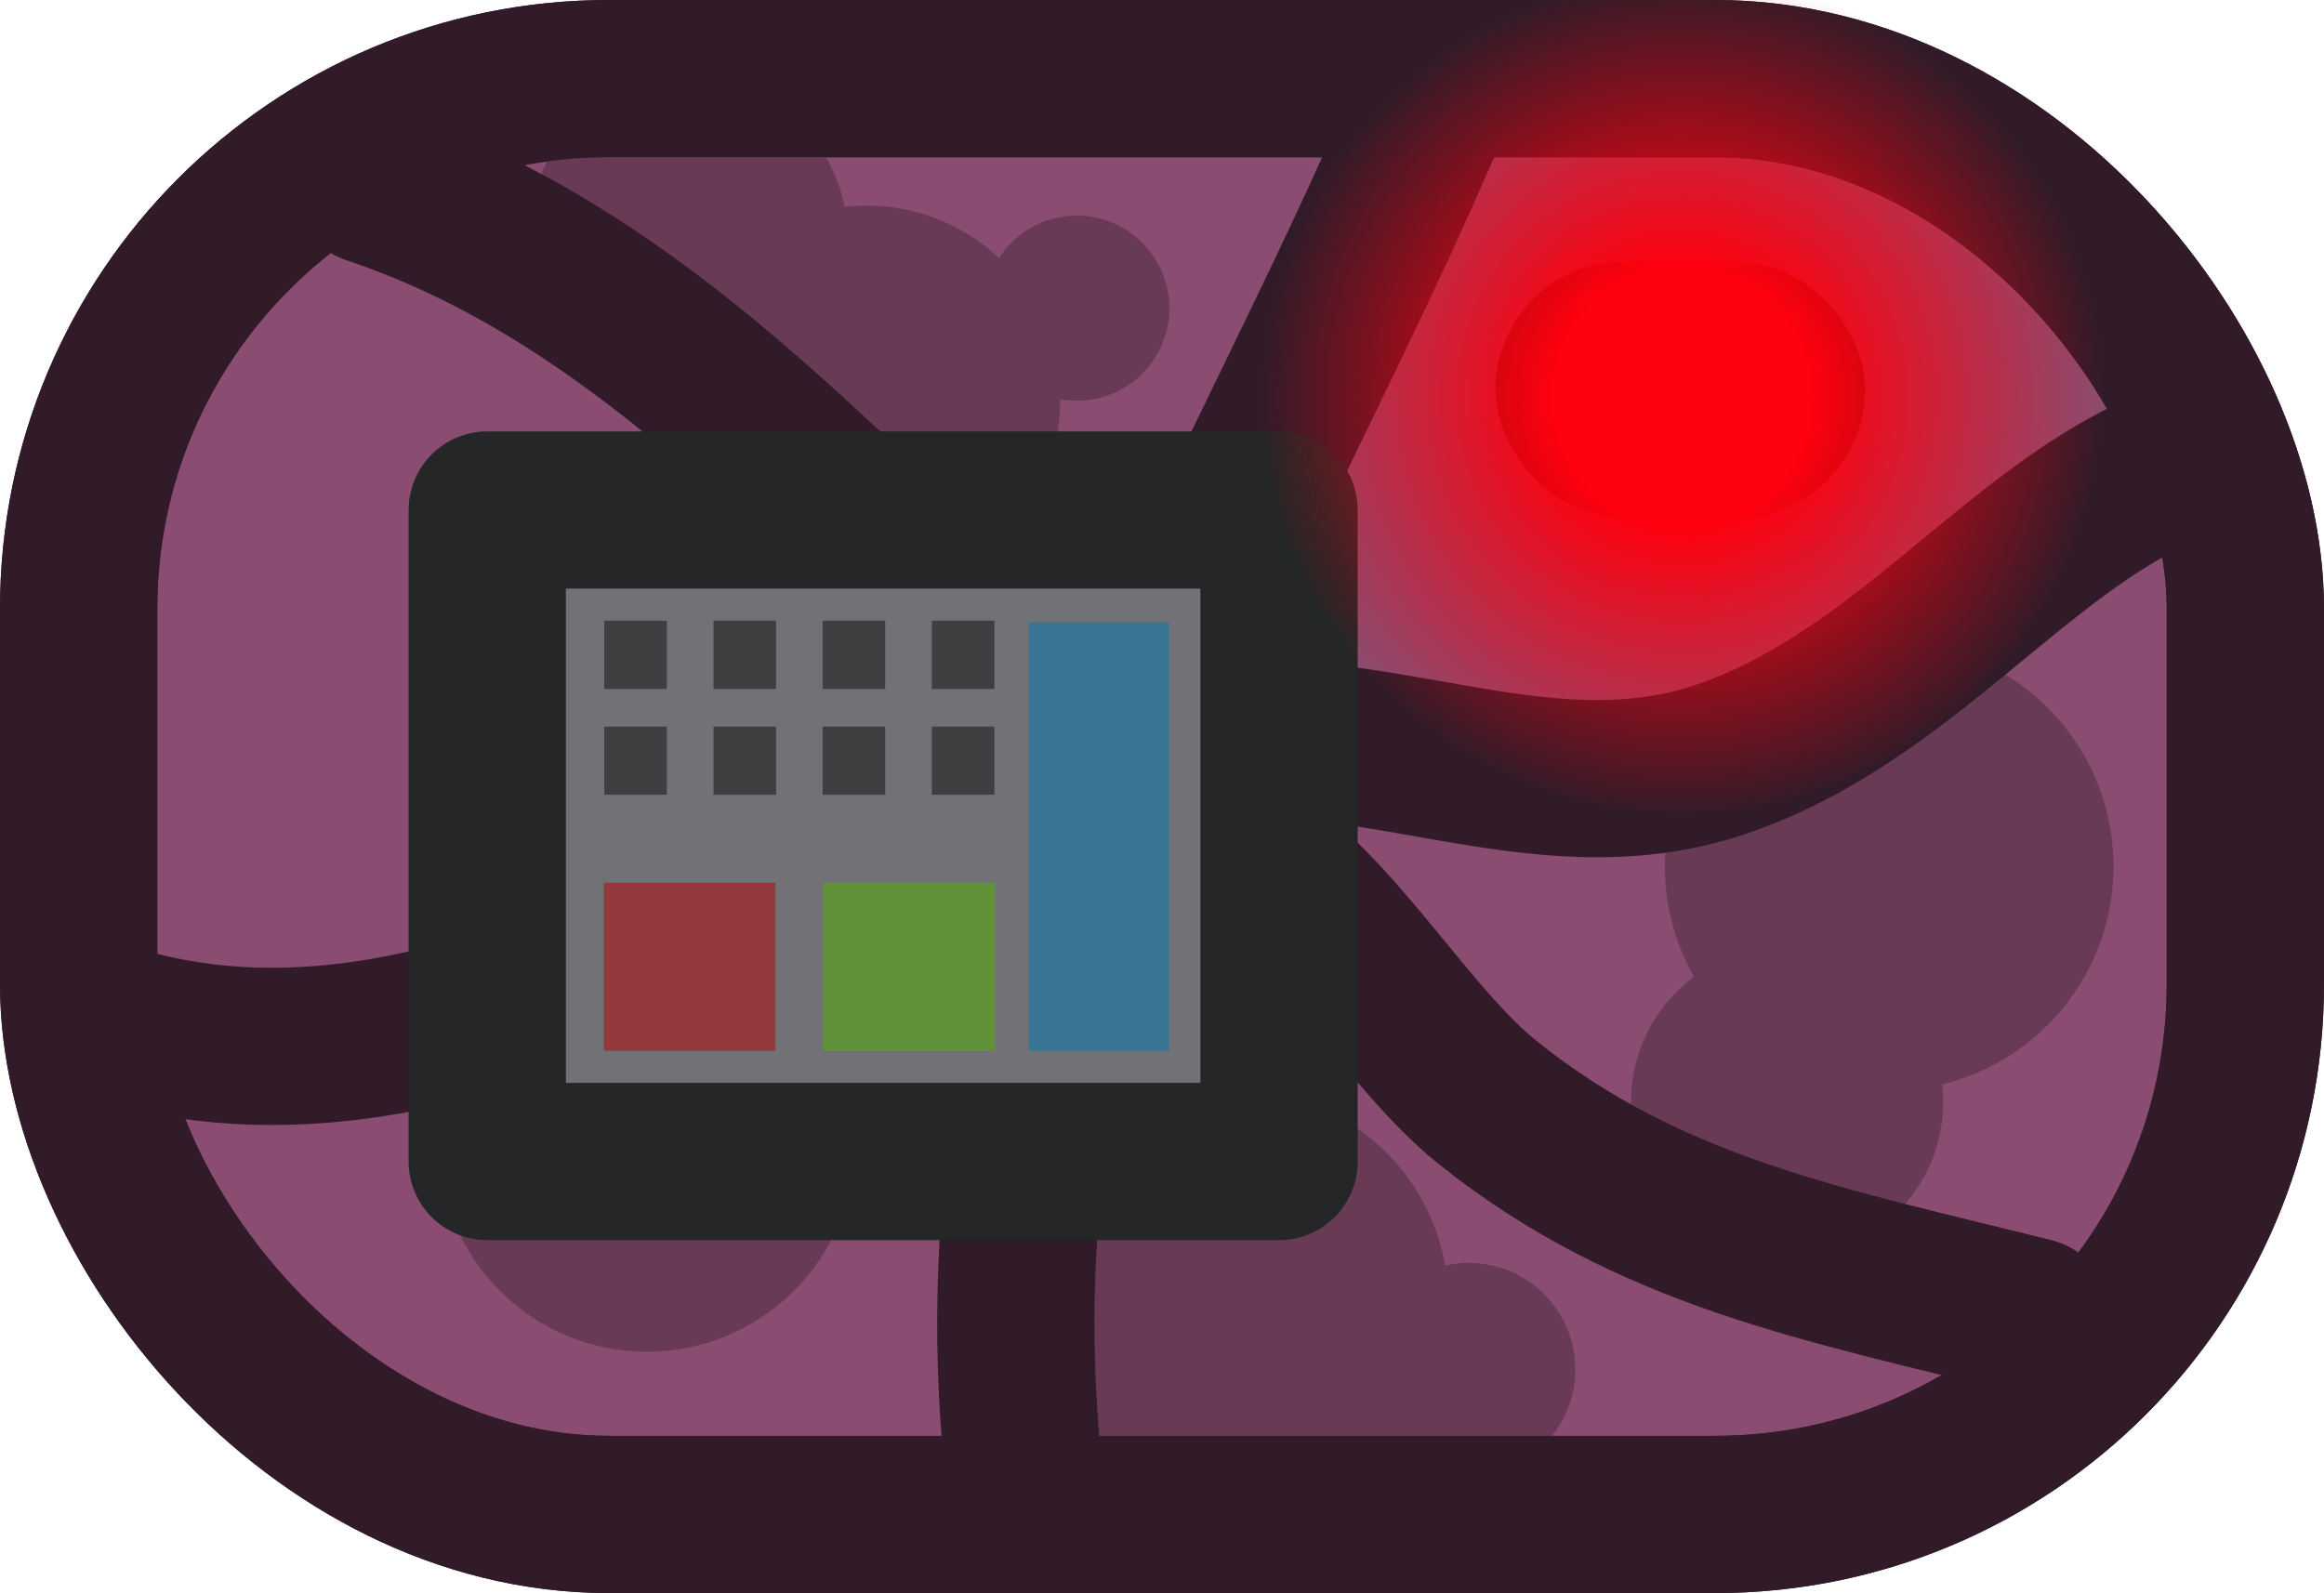 <svg xmlns="http://www.w3.org/2000/svg" xmlns:xlink="http://www.w3.org/1999/xlink" xml:space="preserve" width="59.092" height="40.519" viewBox="0 0 15.635 10.721"><defs><radialGradient xlink:href="#a" id="b" cx="26.893" cy="110.601" r="4.225" fx="26.893" fy="110.601" gradientTransform="matrix(.673 0 0 .673 9.1 33.4)" gradientUnits="userSpaceOnUse"/><linearGradient id="a"><stop offset=".304" style="stop-color:#ff010f;stop-opacity:1"/><stop offset="1" style="stop-color:#ff010f;stop-opacity:0"/></linearGradient></defs><g transform="translate(-16.404 -105.304)"><rect width="14.577" height="9.662" x="16.933" y="105.833" ry="3.567" style="fill:#8a4c70;fill-opacity:1;stroke:#311b28;stroke-width:1.058;stroke-linecap:round;stroke-linejoin:round;stroke-dasharray:none;stroke-opacity:1"/><circle cx="20.756" cy="113.001" r="1.399" style="fill:#693a55;fill-opacity:1;stroke:none;stroke-width:1.058;stroke-linecap:round;stroke-linejoin:round;stroke-dasharray:none;stroke-opacity:1"/><circle cx="21.031" cy="106.903" r="1.075" style="fill:#693a55;fill-opacity:1;stroke:none;stroke-width:1.058;stroke-linecap:round;stroke-linejoin:round;stroke-dasharray:none;stroke-opacity:1"/><circle cx="22.232" cy="107.992" r="1.305" style="fill:#693a55;fill-opacity:1;stroke:none;stroke-width:1.058;stroke-linecap:round;stroke-linejoin:round;stroke-dasharray:none;stroke-opacity:1"/><circle cx="28.427" cy="112.719" r="1.05" style="fill:#693a55;fill-opacity:1;stroke:none;stroke-width:1.058;stroke-linecap:round;stroke-linejoin:round;stroke-dasharray:none;stroke-opacity:1"/><path d="M18.901 106.553c2.406.803 3.822 3.162 5.887 4.489.617.397 1.09 1.254 1.627 1.683 1.092.874 2.274 1.09 3.664 1.438" style="fill:none;fill-opacity:1;stroke:#311b28;stroke-width:1.058;stroke-linecap:round;stroke-linejoin:round;stroke-dasharray:none;stroke-opacity:1"/><circle cx="29.114" cy="111.134" r="1.509" style="fill:#693a55;fill-opacity:1;stroke:none;stroke-width:1.058;stroke-linecap:round;stroke-linejoin:round;stroke-dasharray:none;stroke-opacity:1"/><path d="M17.207 112.201c2.424.71 4.785-1.403 7.135-1.873 1.226-.245 2.395.5 3.627.09 1.22-.408 1.981-1.525 3.002-1.963" style="fill:none;fill-opacity:1;stroke:#311b28;stroke-width:1.058;stroke-linecap:round;stroke-linejoin:round;stroke-dasharray:none;stroke-opacity:1"/><circle cx="23.648" cy="107.378" r=".623" style="fill:#693a55;fill-opacity:1;stroke:none;stroke-width:1.058;stroke-linecap:round;stroke-linejoin:round;stroke-dasharray:none;stroke-opacity:1"/><circle cx="24.723" cy="114.067" r="1.425" style="fill:#693a55;fill-opacity:1;stroke:none;stroke-width:1.058;stroke-linecap:round;stroke-linejoin:round;stroke-dasharray:none;stroke-opacity:1"/><path d="M26.066 105.928c-1.284 3.062-3.095 5.46-2.795 9.068" style="fill:none;fill-opacity:1;stroke:#311b28;stroke-width:1.058;stroke-linecap:round;stroke-linejoin:round;stroke-dasharray:none;stroke-opacity:1"/><path d="M19.682 108.736h5.327v4.384h-5.327z" style="fill:#707276;fill-rule:evenodd;stroke:#252627;stroke-width:1.058;stroke-linecap:round;stroke-linejoin:round;paint-order:fill markers stroke"/><circle cx="26.285" cy="114.519" r=".717" style="fill:#693a55;fill-opacity:1;stroke:none;stroke-width:1.058;stroke-linecap:round;stroke-linejoin:round;stroke-dasharray:none;stroke-opacity:1"/><path d="M20.466 111.244h1.155v1.13h-1.155z" style="fill:#92393e;fill-rule:evenodd;stroke-width:.529;stroke-linejoin:round;paint-order:fill markers stroke"/><path d="M21.94 111.244h1.156v1.13H21.94z" style="fill:#619239;fill-opacity:1;fill-rule:evenodd;stroke-width:.529;stroke-linejoin:round;paint-order:fill markers stroke"/><path d="M23.325 109.493h.945v2.882h-.945z" style="fill:#397592;fill-rule:evenodd;stroke-width:.529;stroke-linejoin:round;paint-order:fill markers stroke"/><g style="stroke-width:1.77"><path d="M19.195 98.95h.778v.779h-.778zM19.195 100.158h.778v.778h-.778zM20.553 98.95h.778v.779h-.778zM20.553 100.158h.778v.778h-.778zM21.91 98.95h.778v.779h-.778zM21.91 100.158h.778v.778h-.778zM23.268 98.95h.778v.779h-.778zM23.268 100.158h.778v.778h-.778z" style="fill:#3e3f41;fill-rule:evenodd;stroke-width:.937;stroke-linecap:round;stroke-linejoin:round;paint-order:fill markers stroke" transform="matrix(.541 0 0 .59 10.085 51.1)"/></g><rect width="1.957" height="1.189" x="26.73" y="107.331" rx=".595" ry=".595" style="fill:#c4464d;fill-opacity:1;fill-rule:evenodd;stroke:#3a1315;stroke-width:.529;stroke-linecap:round;stroke-linejoin:round;stroke-dasharray:none;stroke-opacity:1"/><rect width="14.577" height="9.662" x="16.933" y="105.833" ry="3.567" style="fill:none;fill-opacity:1;stroke:#311b28;stroke-width:1.058;stroke-linecap:round;stroke-linejoin:round;stroke-dasharray:none;stroke-opacity:1"/><circle cx="27.186" cy="107.783" r="2.842" style="fill:url(#b);fill-opacity:1;stroke:none;stroke-width:.89;stroke-linecap:square;stroke-linejoin:round;stroke-dasharray:none;stroke-opacity:1" transform="translate(.523 .143)"/></g></svg>